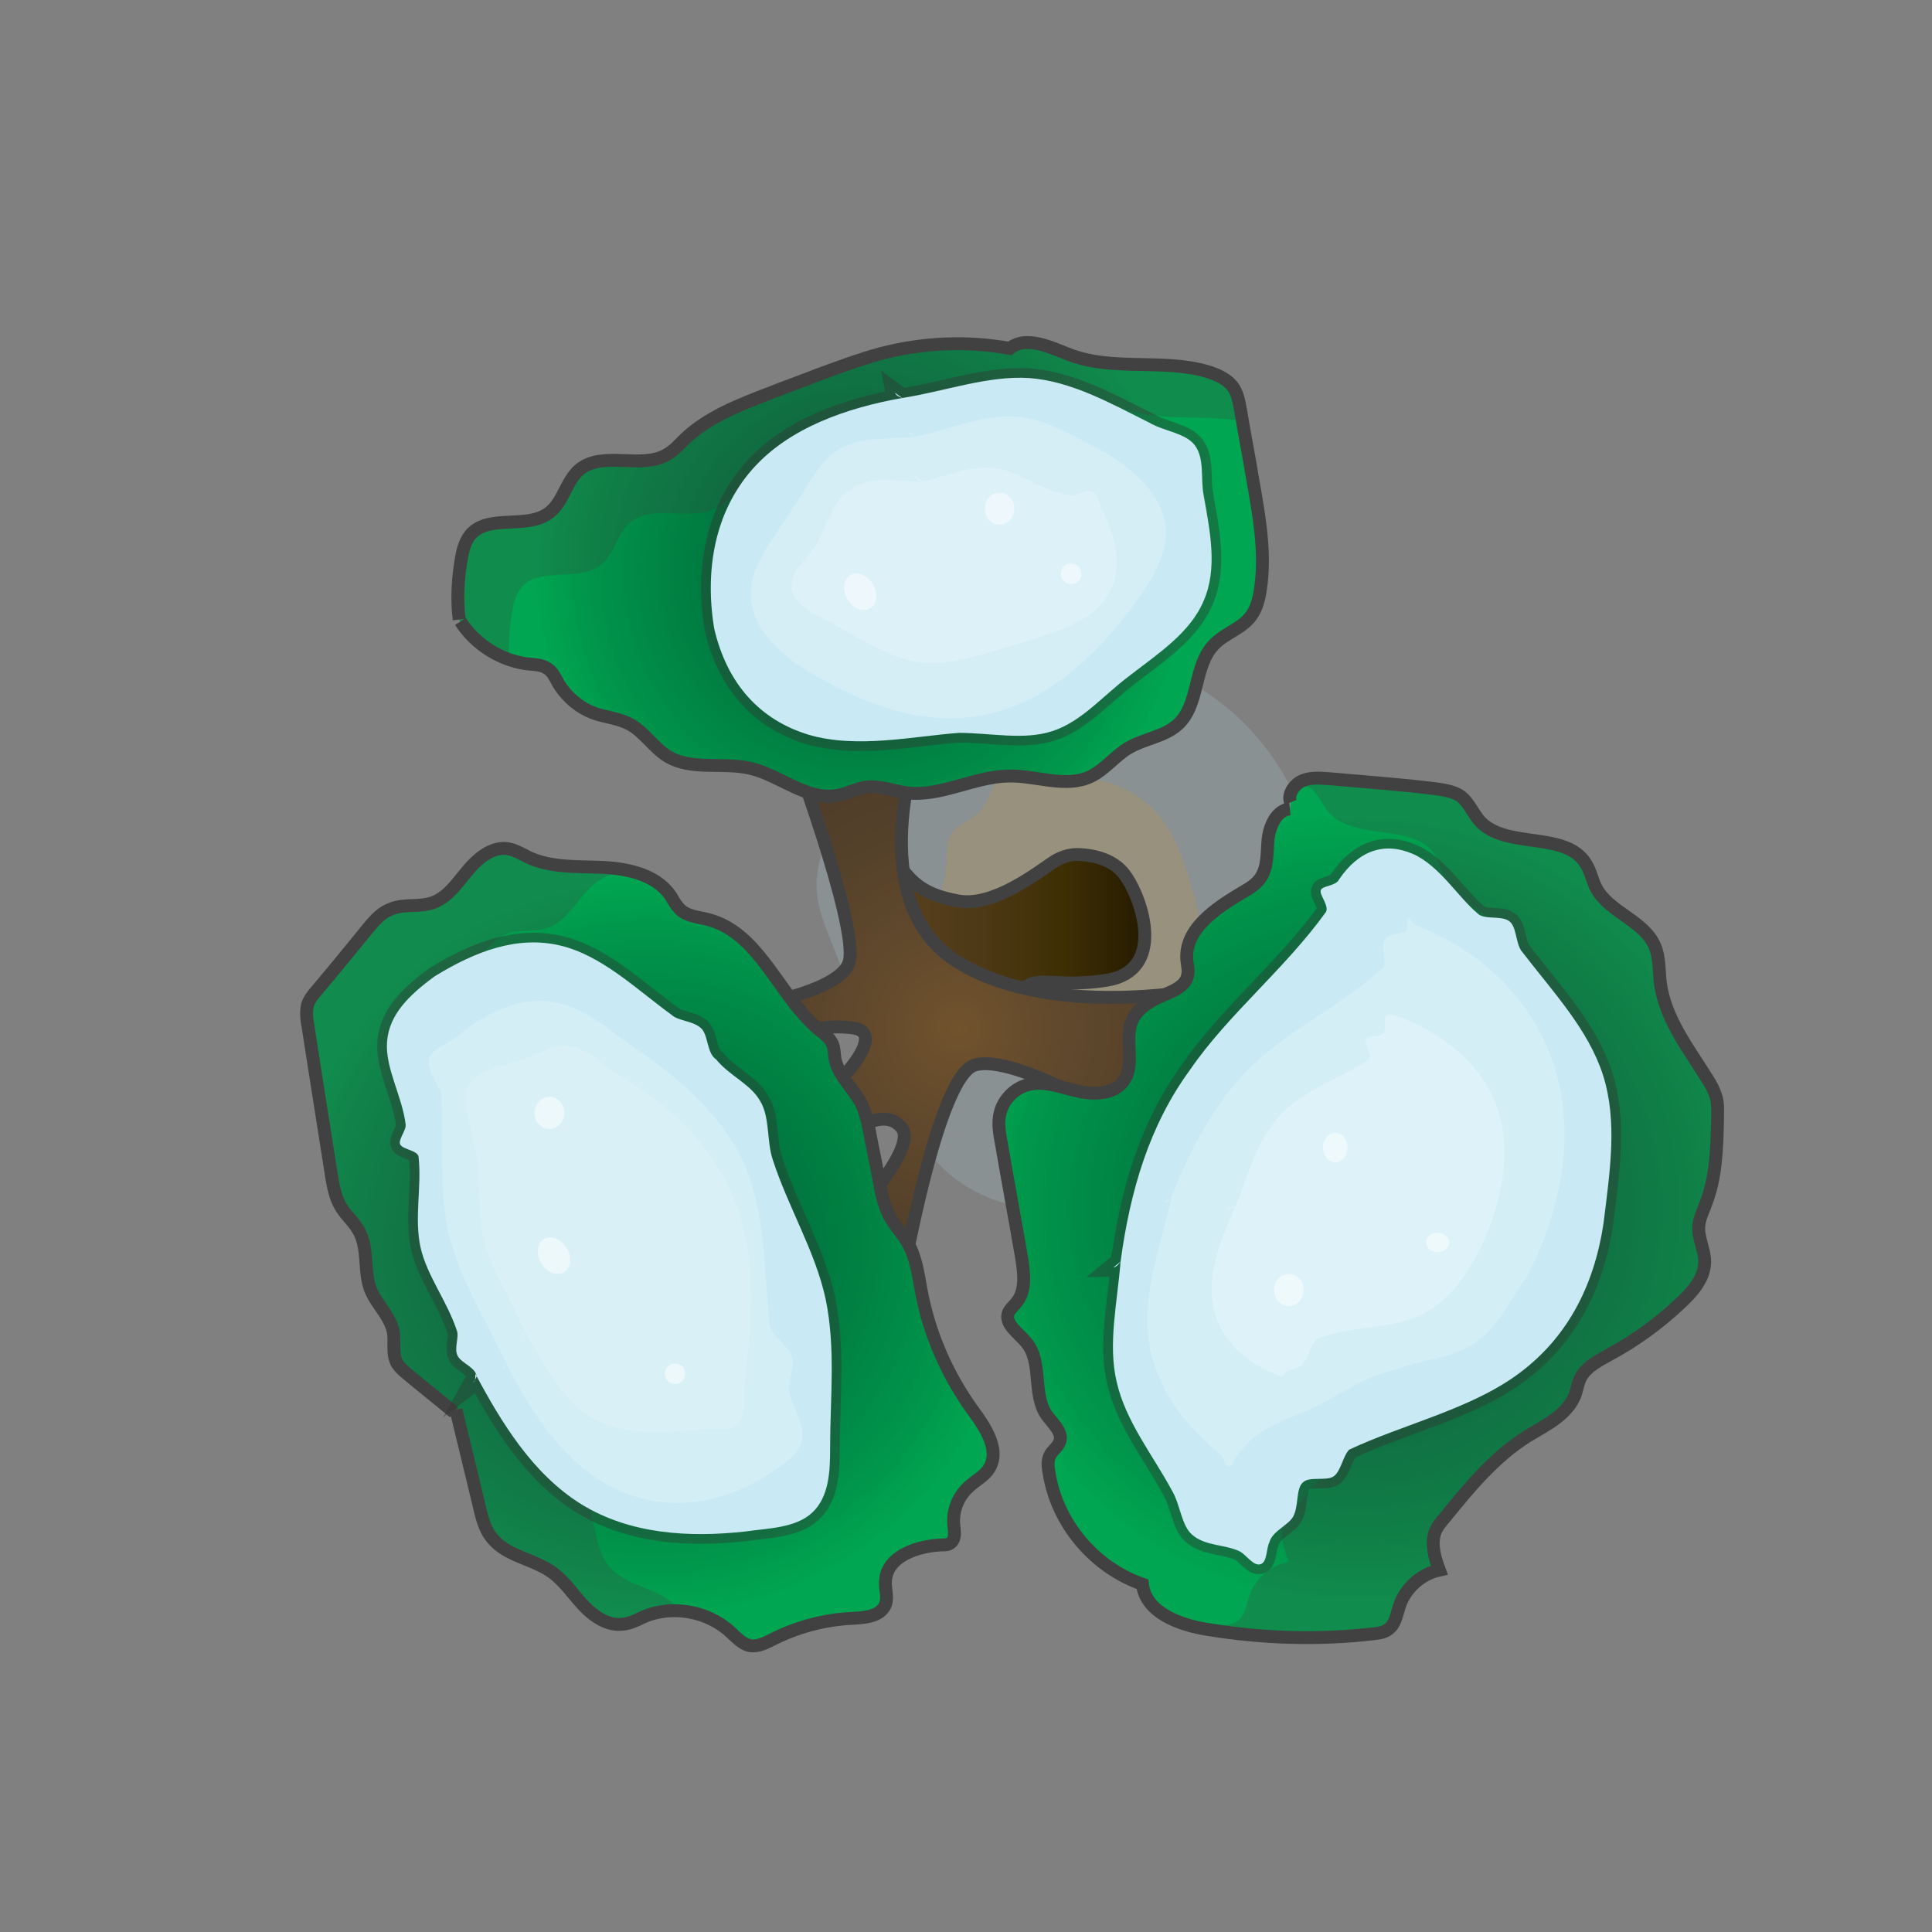 <svg version="1.0" id="Calque_7" xmlns="http://www.w3.org/2000/svg" x="0" y="0" width="300" height="300" style="enable-background:new 0 0 300 300" xml:space="preserve"><rect width="100%" height="100%" fill="#808080" stroke="none"/><style>.st0{opacity:.4}.st7{opacity:.25;fill:#424142}.st8{fill:none;stroke:#333;stroke-width:3;stroke-miterlimit:10}.st9{fill:#c9e9f4}.st10{fill:#e4f4fa}.st11{fill:#ecf8fd}.st12{opacity:.5;fill:#fff}.st14{fill:#e5f5fa}.st16{opacity:.25}.st17{fill:#424142}</style><g id="XMLID_17_" class="st0"><g id="XMLID_65_"><path id="XMLID_66_" d="M135.9 163.4c3 6.4 5.8 14 11.4 18.8 5.7 4.9 13 6.2 20.6 5.7 2-.5 4.3 1.2 6.2.7 1.9-.5 2.7-2.9 4.2-4.4 4.4-4.4 11.2-6.7 16-10.9 4.8-4.3 7.3-10.1 8.8-16.6 3.5-12.9 2.3-27.1-4.8-38.1-7.2-11.1-19.7-17.6-33.3-18.6-8.2-1-15.8.1-21.8 5-5.7 4.7-8.8 12.5-12.2 19.4-2 4.5-4.4 8.8-4.2 13.6.2 4.8 3.2 9.3 4.2 13.8 0 .5-1.2 1.9-.7 2.4s2.7 0 2.7.5c.5 1.5-1.2 3.6-.8 5.1.4 1.5 2.7 2.1 3.6 3.6l-.4 1.5c.4-.4.5-1.5.5-1.5z" style="fill:#98a9af"/></g></g><g id="XMLID_20_" style="opacity:.75"><g id="XMLID_67_"><path id="XMLID_77_" d="M152.7 156.1c2.5 3 5 8 9.1 10s8.5.9 12.5-2.1c3.5-3 8.5-5.2 10.8-9.2 2.4-4 1.8-8.8.8-13.8-1.5-5.5-3-11.9-7.4-15.9-4.4-4.1-10.5-4.9-16.5-4.4-1.9.5-4.3-1-6-.3-1.9.8-2.2 3.2-3.3 4.8-1 1.9-3.9 2.6-5 4.3-1.2 1.8-.4 4.4-.9 6.4-1 4-2.1 7.7-.7 11.1 1.4 3.4 5.2 5.8 6.7 9.3l-.3 1.2c.5-.3.2-1.4.2-1.4z" style="fill:#9b9176"/></g></g><linearGradient id="XMLID_5_" gradientUnits="userSpaceOnUse" x1="134.196" y1="143.48" x2="177.854" y2="143.48"><stop offset="0" style="stop-color:#59411f"/><stop offset=".173" style="stop-color:#563f1d"/><stop offset=".423" style="stop-color:#4d3915"/><stop offset=".718" style="stop-color:#3d2e04"/><stop offset="1" style="stop-color:#261b00"/></linearGradient><path id="XMLID_19_" d="M134.6 138.3s-1.6-14.7 1.2-10.1c4.5 7.4 5.7 10.4 13 11.7 5.5 1 12.4-4.5 15-6.2 1.2-.7 2.5-1.1 3.9-1 2.2.1 5.3.8 7 3.2 2.8 3.9 6.3 14.8-2.8 16.3-9.2 1.5-12.3-1.8-13.7 3.3-1.3 5.2-11.7 4.2-11.7 4.2l-9-11.2-2.9-10.2z" style="fill:url(#XMLID_5_);stroke:#424142;stroke-width:2;stroke-miterlimit:10"/><radialGradient id="XMLID_6_" cx="148.847" cy="159.622" r="42.763" gradientUnits="userSpaceOnUse"><stop offset="0" style="stop-color:#71532d"/><stop offset=".354" style="stop-color:#61492c"/><stop offset=".748" style="stop-color:#54412a"/><stop offset="1" style="stop-color:#4f3d2a"/></radialGradient><path id="XMLID_12_" d="M108.6 157.5s22-2.3 23.3-8.3c1.3-6-9.5-34.7-9.5-34.7h20.4s-9.4 25.7 6.1 35c15.4 9.3 40.2 3.7 40.2 3.7l-12.8 21.9s-18.7-11.7-25-9.7c-6.3 2-12.3 39.3-12.3 39.3l-5.4-17.1s8.8-9.6 6.4-12.5c-2.8-3.4-7.6.9-8.8.5-3.5-1.1-3.5-5.1-3.5-5.1s11.2-10.1 4.6-10.9c-6.7-.8-12 2.2-12 2.2l-11.7-4.3z" style="fill:url(#XMLID_6_);stroke:#424142;stroke-width:2;stroke-miterlimit:10"/><g id="Calque_5"><radialGradient id="XMLID_8_" cx="211.177" cy="187.677" r="61.566" gradientUnits="userSpaceOnUse"><stop offset="0" style="stop-color:#006838"/><stop offset=".198" style="stop-color:#006d3a"/><stop offset=".485" style="stop-color:#007b41"/><stop offset=".824" style="stop-color:#00944a"/><stop offset="1" style="stop-color:#00a651"/></radialGradient><path id="XMLID_16_" d="M200.3 125.6c-2.1.2-3.2 2.7-3.4 4.8s0 4.4-1.3 6.1c-.6.8-1.5 1.4-2.4 1.9-4.2 2.5-9.4 5.8-8.9 10.8.1.8.3 1.6.1 2.3-.3 1.6-2.2 2.4-3.7 3-2.1.9-4.2 2.1-5 4.2-1.1 2.9.6 6.5-1.2 9.1-1.5 2.2-4.7 2.2-7.3 1.6s-5.3-1.7-7.8-.9c-2 .6-3.6 2.3-4.1 4.3-.4 1.6-.1 3.2.2 4.8 1 5.8 2.1 11.7 3.1 17.5.4 2.5.8 5.3-.8 7.2-.4.5-.9.9-1.2 1.5-.7 1.8 1.6 3.2 2.8 4.7 2.5 3 .9 8 3.1 11.2 1 1.4 2.7 2.8 2 4.3-.3.7-.9 1.1-1.3 1.7-.6.9-.5 2-.3 3 1.2 7.8 7 14.7 14.5 17.3.5 4.4 5.7 6.3 10 7 8.5 1.4 17.2 1.7 25.8.7.9-.1 1.8-.2 2.5-.8 1-.8 1.2-2.3 1.6-3.5.9-2.8 3.4-5 6.2-5.6-.7-1.9-1.3-3.9-.7-5.8.3-.9 1-1.7 1.6-2.4 3.8-4.7 7.7-9.4 12.8-12.6 2.8-1.7 6-3.2 7.3-6.2.4-1 .5-2.1 1-3 .9-1.6 2.7-2.5 4.3-3.4 4.1-2.2 7.8-4.9 11.2-8.1 1.8-1.7 3.7-3.8 3.7-6.4 0-1.9-1.1-3.7-.9-5.6.1-1.1.6-2.1 1-3.2 1.7-4.2 1.8-8.8 1.9-13.3 0-1.1.1-2.3-.2-3.4-.3-1-.8-2-1.4-2.9-3-4.8-6.6-9.4-7.3-15-.2-1.8-.1-3.8-.8-5.5-1.7-4.1-7.2-5.3-9.2-9.2-.6-1.2-.8-2.5-1.5-3.6-3.1-5.3-12.6-2.2-16.6-6.8-1-1.2-1.6-2.7-2.8-3.7-1.1-.8-2.5-1-3.8-1.2-5.6-.7-11.3-1.1-16.9-1.6-1.4-.1-2.8-.2-4.1.4-1.2.6-2.2 2.1-1.7 3.3" style="fill:url(#XMLID_8_);stroke:#424142;stroke-width:2;stroke-miterlimit:10"/><path id="XMLID_35_" class="st7" d="M266.9 170.5c-.3-1-.8-2-1.4-2.9-3-4.8-6.6-9.4-7.3-15-.2-1.8-.1-3.8-.8-5.5-1.7-4.1-7.2-5.3-9.2-9.2-.6-1.2-.8-2.5-1.5-3.6-3.1-5.3-12.6-2.2-16.6-6.8-1-1.2-1.6-2.7-2.8-3.7-1.1-.8-2.5-1-3.8-1.2-5.6-.7-11.3-1.1-16.9-1.6-1.4-.1-2.8-.2-4.1.4-.2.1-.3.2-.4.3.5.2 1 .4 1.4.7 1.2.9 1.8 2.5 2.8 3.7 4.1 4.7 13.5 1.5 16.6 6.8.7 1.1.9 2.4 1.5 3.6 2 3.9 7.5 5.2 9.2 9.2.7 1.7.6 3.6.8 5.5.7 5.6 4.3 10.2 7.3 15 .6.9 1.1 1.9 1.4 2.9.3 1.1.3 2.3.2 3.4-.1 4.5-.2 9.1-1.9 13.3-.4 1-.9 2-1 3.2-.2 1.9.9 3.7.9 5.6 0 2.5-1.8 4.7-3.7 6.4-3.4 3.1-7.1 5.9-11.2 8.1-1.6.9-3.4 1.8-4.3 3.4-.5.9-.6 2-1 3-1.2 3-4.5 4.5-7.3 6.2-5.1 3.2-9 8-12.8 12.6-.6.8-1.2 1.5-1.6 2.4-.7 1.9 0 3.9.7 5.8-2.9.6-5.4 2.8-6.2 5.6-.4 1.2-.6 2.7-1.6 3.5-.7.6-1.6.7-2.5.8-1.3.1-2.5.2-3.8.3.6.1 1.2.3 1.8.4 8.5 1.4 17.2 1.7 25.8.7.9-.1 1.8-.2 2.5-.8 1-.8 1.2-2.3 1.6-3.5.9-2.8 3.4-5 6.2-5.6-.7-1.9-1.3-3.9-.7-5.8.3-.9 1-1.7 1.6-2.4 3.8-4.7 7.7-9.4 12.8-12.6 2.8-1.7 6-3.2 7.3-6.2.4-1 .5-2.1 1-3 .9-1.6 2.7-2.5 4.3-3.4 4.1-2.2 7.8-4.9 11.2-8.1 1.8-1.7 3.7-3.8 3.7-6.4 0-1.9-1.1-3.7-.9-5.6.1-1.1.6-2.1 1-3.2 1.7-4.2 1.8-8.8 1.9-13.3.1-1.1.1-2.3-.2-3.4z"/><g id="XMLID_26_" class="st0"><g id="XMLID_98_"><path id="XMLID_101_" class="st8" d="M174 195.9c-.5 6.4-2 12.8-.6 18.7 1.4 6.1 5.5 11.2 8.5 16.7 1.4 2.3 1.5 5.5 3.2 7 2 1.8 5.2 1.5 7.4 2.6 1 .5 2.1 2.3 3.2 2s.9-2.4 1.4-3.4c.5-1.8 2.9-2.6 3.7-4 .9-1.7.4-4.3 1.5-5.3 1-1 3.5-.2 4.7-.9s1.5-3.2 2.5-4.2c8.3-3.9 18.5-6.2 25.9-11.5 7.7-5.5 12.1-13.6 13.6-23.7 1-8.1 2.2-15.8-.1-23-2.3-7.1-7.7-12.8-12.7-19.3-.9-1.4-.7-3.8-1.9-4.6-1.3-.9-3.9-.1-4.9-1.2-2.9-2.4-5.9-7.4-10-9.2-4.4-1.9-8.4-.6-11.5 4-.5 1-2.5.9-2.8 1.6s1.3 2.4.8 3.4c-6.4 8.9-15.2 15.9-21.1 24.5-6.3 8.6-9.3 18.7-10.8 29.8l-1.1.9c.5 0 1.1-.9 1.1-.9z"/></g></g><g id="XMLID_27_"><g id="XMLID_102_"><path id="XMLID_103_" class="st9" d="M174 195.9c-.5 6.4-2 12.8-.6 18.7 1.4 6.1 5.5 11.2 8.5 16.7 1.4 2.3 1.5 5.5 3.2 7 2 1.8 5.2 1.5 7.4 2.6 1 .5 2.1 2.3 3.2 2s.9-2.4 1.4-3.4c.5-1.8 2.9-2.6 3.7-4 .9-1.7.4-4.3 1.5-5.3 1-1 3.5-.2 4.7-.9s1.5-3.2 2.5-4.2c8.3-3.9 18.5-6.2 25.9-11.5 7.7-5.5 12.1-13.6 13.6-23.7 1-8.1 2.2-15.8-.1-23-2.3-7.1-7.7-12.8-12.7-19.3-.9-1.4-.7-3.8-1.9-4.6-1.3-.9-3.9-.1-4.9-1.2-2.9-2.4-5.9-7.4-10-9.2-4.4-1.9-8.4-.6-11.5 4-.5 1-2.5.9-2.8 1.6s1.3 2.4.8 3.4c-6.4 8.9-15.2 15.9-21.1 24.5-6.3 8.6-9.3 18.7-10.8 29.8l-1.1.9c.5 0 1.1-.9 1.1-.9z"/></g></g><g id="XMLID_28_" class="st0"><g id="XMLID_99_"><path id="XMLID_100_" class="st10" d="M181.9 186c-1.5 6.9-4.5 14.5-3.6 21.7.9 7.3 5.2 13.2 11.2 18.2.5 0 .6 1.8 1.4 1.8s.7-1.6 1.2-1.6c2.9-4.4 7.8-5.6 11.8-7.5 4.2-2 8.1-4.9 12.7-5.9 4-1.5 8.8-1.7 12.5-4.2 3.6-2.5 5.5-6.8 8-10.3 5-9.5 7.6-21.2 4.5-31.8-3.1-10.7-11.4-18.8-21.9-22.8-.5-.2-.6-1.4-1.1-1.1-.3.2.1 2.1-.3 2.1-1.1.5-2.8.3-3.4 1.5-.5 1.1.6 3.3-.3 4.3-5.9 5.4-13.9 9.2-19.9 14.8-6.1 5.8-9.8 13.2-12.9 20.8l-1.1.6c.5.3 1.2-.6 1.2-.6z"/></g></g><g id="XMLID_29_" class="st0"><g id="XMLID_105_"><path id="XMLID_106_" class="st11" d="M191.9 187.2c-2 4.5-4.6 10.3-3.5 15.7 1.1 5.4 5.2 8.9 10.7 10.9.5-1.4 2-.9 3-1.8 1.2-1.1 1.4-3.5 2.5-4.1 4.5-2 10.6-1.4 15.3-3.4 4.8-2 7.7-6.1 10.2-11.1 3-6.5 4.8-14.4 2.4-21.4-2.5-7-8.8-11.8-15.8-14.3-.7 0-.9-.7-1.6.2-.3.4.4 2.4-.6 2.7-.5.5-2.2.1-2.4.8s1 2.6.5 3.1c-4.5 3-10 4.7-13.6 8.4-3.7 3.9-5.1 9.2-7.1 14.3l-1.3.5c.4.2 1.3-.5 1.3-.5z"/></g></g><ellipse id="XMLID_30_" transform="matrix(1 .015 -.015 1 3.038 -2.99)" class="st12" cx="200.1" cy="200.3" rx="2.3" ry="2.5"/><ellipse id="XMLID_32_" transform="matrix(1 .015 -.015 1 2.707 -3.1)" class="st12" cx="207.3" cy="178.2" rx="1.9" ry="2.3"/><ellipse id="XMLID_36_" transform="matrix(1 .015 -.015 1 2.929 -3.338)" class="st12" cx="223.2" cy="192.9" rx="1.8" ry="1.5"/></g><g id="Calque_6"><radialGradient id="XMLID_9_" cx="133.577" cy="88.329" r="50.667" gradientUnits="userSpaceOnUse"><stop offset="0" style="stop-color:#006838"/><stop offset=".198" style="stop-color:#006d3a"/><stop offset=".485" style="stop-color:#007b41"/><stop offset=".824" style="stop-color:#00944a"/><stop offset="1" style="stop-color:#00a651"/></radialGradient><path id="XMLID_129_" d="M71.5 96.5c2.3 3.6 6.3 6.1 10.5 6.6 1 .1 2.1.1 3 .7.8.5 1.2 1.4 1.7 2.3 1.4 2.3 3.5 4 6 4.8 1.7.5 3.4.7 5 1.5 2.3 1.2 3.7 3.6 5.9 5 3.7 2.3 8.6.9 12.9 1.9 4.7 1.1 8.8 5.1 13.6 4.2 1.6-.3 3-1.1 4.5-1.3 2.1-.2 4.1.6 6.1.9 5.3.7 10.5-2.5 15.9-2.6 4.3-.1 8.8 1.9 12.7.1 2.3-1.1 3.9-3.3 6-4.5 2.4-1.4 5.5-1.7 7.6-3.6 3.4-3.1 2.4-9.1 5.6-12.4 1.7-1.8 4.4-2.5 5.8-4.5.8-1.1 1.2-2.6 1.4-4 .9-5.7-.2-11.6-1.2-17.3-.6-3.6-1.3-7.2-1.9-10.8-.2-1.1-.4-2.2-1-3.2-.9-1.4-2.5-2.1-4.1-2.6-6.8-2-14.4-.1-21.1-2.5-3.2-1.2-7-3.2-9.6-1.1-6.6-1.2-13.5-.9-20 .8-3.3.9-6.5 2.1-9.8 3.3-2.5 1-5.1 1.9-7.6 2.9-4.7 1.8-9.6 3.7-13.2 7.2-.8.8-1.5 1.6-2.5 2.2-4 2.5-10-.6-13.7 2.4-2.1 1.8-2.5 5-4.7 6.7-3.5 2.7-9.5.1-12.3 3.5-.7.9-1.1 2.1-1.3 3.3-.6 3.2-.8 6.6-.4 9.8" style="fill:url(#XMLID_9_);stroke:#424142;stroke-width:2;stroke-miterlimit:10"/><path id="XMLID_128_" class="st7" d="M79.6 94.6c.2-1.2.5-2.3 1.3-3.3 2.8-3.4 8.8-.9 12.3-3.5 2.2-1.7 2.6-4.9 4.7-6.7 3.6-3 9.7.1 13.7-2.4.9-.6 1.7-1.4 2.5-2.2 3.6-3.5 8.5-5.4 13.2-7.2 2.5-1 5.1-1.9 7.6-2.9 3.2-1.2 6.4-2.4 9.8-3.3 6.5-1.7 13.4-1.9 20-.8 2.6-2.1 6.4-.1 9.6 1.1 5.9 2.2 12.5.9 18.7 2-.1-.7-.2-1.3-.4-2-.2-1.1-.4-2.2-1-3.2-.9-1.4-2.5-2.1-4.1-2.6-6.8-2-14.4-.1-21.1-2.5-3.2-1.2-7-3.2-9.6-1.1-6.6-1.2-13.5-.9-20 .8-3.3.9-6.5 2.1-9.8 3.3-2.5 1-5.1 1.9-7.6 2.9-4.7 1.8-9.6 3.7-13.2 7.2-.8.8-1.5 1.6-2.5 2.2-4 2.5-10-.6-13.7 2.4-2.1 1.8-2.5 5-4.7 6.7-3.5 2.7-9.5.1-12.3 3.5-.7.9-1.1 2.1-1.3 3.3-.6 3.2-.8 6.6-.4 9.8l.1.4c1.7 2.8 4.5 4.9 7.6 5.9 0-2.6.1-5.2.6-7.8z"/><g id="XMLID_124_" class="st0"><g id="XMLID_126_"><path id="XMLID_127_" class="st8" d="M140.1 61.8c-8.5 1.5-17.6 4.6-23.3 11.1-5.8 6.6-7.4 15.6-5.9 24.7 2 8.6 7.1 14.2 14.7 16.5 7.5 2.2 16.4.2 23.3-.3 5 0 10.1 1.2 14.6-.3s7.8-5.5 11.8-8.5c4.5-3.5 9.5-6.7 11.6-11.7 2.2-5 1-10.8 0-16.4-.5-2.6.2-5.7-1.4-7.8-1.5-1.9-4.7-2.1-7.1-3.5-6-3-12-6.4-18.6-6.9-6.5-.4-13.2 2.1-19.7 3.1L139 61c.1.5 1.1.8 1.1.8z"/></g></g><g id="XMLID_120_"><g id="XMLID_122_"><path id="XMLID_123_" class="st9" d="M140.1 61.8c-8.5 1.5-17.6 4.6-23.3 11.1-5.8 6.6-7.4 15.6-5.9 24.7 2 8.6 7.1 14.2 14.7 16.5 7.5 2.2 16.4.2 23.3-.3 5 0 10.1 1.2 14.6-.3s7.8-5.5 11.8-8.5c4.5-3.5 9.5-6.7 11.6-11.7 2.2-5 1-10.8 0-16.4-.5-2.6.2-5.7-1.4-7.8-1.5-1.9-4.7-2.1-7.1-3.5-6-3-12-6.4-18.6-6.9-6.5-.4-13.2 2.1-19.7 3.1L139 61c.1.5 1.1.8 1.1.8z"/></g></g><g id="XMLID_116_" class="st0"><g id="XMLID_118_"><path id="XMLID_119_" class="st14" d="M142.1 67.8c-4.1.5-8.5-.1-11.9 2-3.3 2-4.9 6.1-7.4 9.6-2.4 3.9-6 7.9-6.2 12.3-.2 4.6 2.8 8.2 6.9 11.3 8.5 5.5 18.2 9.6 27.7 8.3 9.4-1.3 17.4-7.6 23.9-16.1 3-4 6.3-8.5 5.9-13.2-.4-4.7-4.1-8.3-8.6-11.3-4.9-2.5-9.5-5.6-14.6-6-5.3-.4-10.6 2.1-15.7 3.1l-1.1-.9c0 .5 1.1.9 1.1.9z"/></g></g><g id="XMLID_112_" class="st0"><g id="XMLID_114_"><path id="XMLID_115_" class="st14" d="M143 74.8c-3.5 0-7.4-.9-10.4.8-3.1 1.8-4.2 5.6-5.7 8.7-1.3 2.2-4 4.2-4 6.4-.1 2.7 2.4 4.1 4.6 5.2 5 2.5 9.7 6.1 15.1 6.9 5.4.7 10.7-1.5 16.2-3 4.5-1.5 10-2.9 12.8-6.7 2.8-3.9 2.1-8.8-.4-13.8-.5-.5-.4-2.5-1.6-3-1-.5-2.8 1-3.7.5-4-.5-7.4-3.5-11.1-4.1-3.8-.6-7.5 1.1-11.5 2.1l-1.2-1c-.1.5.9 1 .9 1z"/></g></g></g><g id="Calque_4"><radialGradient id="XMLID_15_" cx="101.037" cy="194.28" r="57.504" gradientTransform="rotate(-2.712 87.123 192.838) scale(1)" gradientUnits="userSpaceOnUse"><stop offset="0" style="stop-color:#006838"/><stop offset=".198" style="stop-color:#006d3a"/><stop offset=".485" style="stop-color:#007b41"/><stop offset=".824" style="stop-color:#00944a"/><stop offset="1" style="stop-color:#00a651"/></radialGradient><path id="XMLID_42_" d="M70.5 219.3c-2.4-2-4.8-3.9-7.2-5.9-.6-.5-1.3-1.1-1.7-1.8-.7-1.4-.3-3-.5-4.6-.4-2.5-2.5-4.3-3.5-6.6-1.2-2.9-.3-6.5-1.9-9.3-.7-1.3-1.9-2.3-2.7-3.6-1-1.6-1.3-3.5-1.6-5.4-1.2-7.6-2.4-15.2-3.6-22.9-.2-1.1-.3-2.3 0-3.3.3-.8.8-1.4 1.3-2 2.7-3.2 5.4-6.5 8-9.7 1-1.2 2-2.4 3.5-3 2-.9 4.4-.3 6.5-1 2.4-.8 3.9-3.1 5.5-5s3.8-3.8 6.3-3.4c1.1.2 2.1.8 3.1 1.3 3.6 1.7 7.8 1.4 11.7 1.6 4 .2 8.3 1.2 10.5 4.5.4.7.8 1.4 1.4 2 1.1 1.1 2.9 1.2 4.4 1.6 8 2.1 10.9 11.9 17.3 17.2.7.5 1.4 1.1 1.8 1.8.5.8.4 1.9.6 2.8.6 2.6 2.9 4.5 4.1 6.9.6 1.3.9 2.7 1.2 4.1.5 2.7 1.1 5.5 1.6 8.2.3 1.7.7 3.4 1.5 5 .8 1.5 2 2.7 2.8 4.1 1.4 2.4 1.7 5.2 2.2 7.8 1.3 6.7 4.1 13 8.1 18.5 1.9 2.6 4.1 6 2.4 8.8-.8 1.3-2.2 1.9-3.3 3a7.12 7.12 0 0 0-2.2 5.8c.1.9.3 2.1-.4 2.7-.4.4-1 .4-1.6.4-3.8.2-8.4 1.8-8.6 5.6-.1 1.2.4 2.5 0 3.6-.7 1.9-3.2 2.1-5.2 2.2-4.2.2-8.4 1.3-12.2 3.2-1.2.6-2.5 1.3-3.8 1-1.1-.3-1.9-1.2-2.8-2-3.5-3.3-9-4.3-13.4-2.5-1.1.5-2.2 1.1-3.4 1.2-2.3.3-4.5-1.2-6.1-2.9-1.6-1.7-2.9-3.7-4.8-5.1-3-2.2-7.2-2.5-9.5-5.5-1.1-1.4-1.5-3.2-1.9-4.9-1.2-5-2.4-9.9-3.6-14.9" style="fill:url(#XMLID_15_);stroke:#424142;stroke-width:2;stroke-miterlimit:10"/><g id="XMLID_39_" class="st16"><path id="XMLID_41_" class="st17" d="M103.9 248.5c-3-2.2-7.2-2.5-9.5-5.5-1.1-1.4-1.5-3.2-1.9-4.9-1.2-5-2.4-9.9-3.6-14.9h-.5c-2.4-2-4.8-3.9-7.2-5.9-.6-.5-1.3-1.1-1.7-1.8-.7-1.4-.3-3-.5-4.6-.4-2.5-2.5-4.3-3.5-6.6-1.2-2.9-.3-6.5-1.9-9.3-.7-1.3-1.9-2.3-2.7-3.6-1-1.6-1.3-3.5-1.6-5.4-1.2-7.6-2.4-15.2-3.6-22.9-.2-1.1-.3-2.3 0-3.3.3-.8.8-1.4 1.3-2 2.7-3.2 5.4-6.5 8-9.7 1-1.2 2-2.4 3.5-3 2-.9 4.4-.3 6.5-1 2.4-.8 3.9-3.1 5.5-5s3.8-3.8 6.3-3.4c1.1.2 2.1.8 3.1 1.3 1.1.5 2.3.8 3.5 1.1-2.4-2.5-6.2-3.3-9.7-3.5-4-.2-8.1.1-11.7-1.6-1-.5-2-1.1-3.1-1.3-2.5-.4-4.7 1.5-6.3 3.4-1.6 1.9-3.1 4.2-5.5 5-2.1.7-4.5.1-6.5 1-1.4.6-2.5 1.8-3.5 3-2.7 3.2-5.4 6.5-8 9.7-.5.6-1 1.2-1.3 2-.4 1.1-.2 2.2 0 3.3 1.2 7.6 2.4 15.2 3.6 22.9.3 1.9.6 3.8 1.6 5.4.8 1.3 2 2.3 2.7 3.6 1.5 2.8.7 6.3 1.9 9.3.9 2.3 3 4.1 3.5 6.6.3 1.5-.2 3.2.5 4.6.4.7 1 1.3 1.7 1.8 2.4 2 4.8 3.9 7.2 5.9h.5c1.2 5 2.4 9.9 3.6 14.9.4 1.7.9 3.5 1.9 4.9 2.3 2.9 6.5 3.3 9.5 5.5 1.9 1.4 3.2 3.4 4.8 5.1 1.6 1.7 3.8 3.2 6.1 2.9 1.2-.2 2.3-.8 3.4-1.2 1.8-.7 3.7-1 5.6-.9-.6-.7-1.3-1.4-2-1.9z"/><path id="XMLID_40_" class="st17" d="M118.1 255.2c-.4.2-.7.3-1.1.5 1.1 0 2.2-.6 3.3-1.1.1 0 .1 0 .2-.1-.9.2-1.6.4-2.4.7z"/></g><g id="Calque_8"><g id="XMLID_3_" class="st0"><g id="XMLID_48_"><path id="XMLID_49_" class="st8" d="M73.8 213.3c4 7.5 8.9 15.6 16.5 20.3 7.5 4.6 16.6 5.2 25.5 4.2 3.4-.5 7.7-.5 10.3-2.9 2.7-2.5 2.8-6.6 2.8-10.1 0-7.6.9-15.4-.7-23.1-1.6-7.4-5.8-14.2-8.2-21.6-1-3-.4-6.6-2-9.2-1.5-2.6-4.8-3.9-6.8-6.4-1.4-.9-1.2-3.5-2.2-4.7-1.2-1.3-3.6-1.2-4.7-2.2-5.5-4-10.9-9.3-17.4-10.8-6.5-1.5-12.9.8-19.4 4.8-4.1 3-7.1 6-7.4 10.2-.3 4.1 2.4 8.5 2.9 12.9 0 1-1.3 2.4-.8 3.1s2.8.9 2.8 1.9c.5 4.6-.7 9.4.3 14 1 4.4 4.1 8.3 5.6 12.8.5 1.1-.5 2.9.2 4.1.6 1.1 2.9 1.8 2.9 3.2l-.5.9c.4-.3.3-1.4.3-1.4z"/></g></g><g id="XMLID_22_"><g id="XMLID_70_"><path id="XMLID_71_" class="st9" d="M73.8 213.3c4 7.5 8.9 15.6 16.5 20.3 7.5 4.6 16.6 5.2 25.5 4.2 3.4-.5 7.7-.5 10.3-2.9 2.7-2.5 2.8-6.6 2.8-10.1 0-7.6.9-15.4-.7-23.1-1.6-7.4-5.8-14.2-8.2-21.6-1-3-.4-6.6-2-9.2-1.5-2.6-4.8-3.9-6.8-6.4-1.4-.9-1.2-3.5-2.2-4.7-1.2-1.3-3.6-1.2-4.7-2.2-5.5-4-10.9-9.3-17.4-10.8-6.5-1.5-12.9.8-19.4 4.8-4.1 3-7.1 6-7.4 10.2-.3 4.1 2.4 8.5 2.9 12.9 0 1-1.3 2.4-.8 3.1s2.8.9 2.8 1.9c.5 4.6-.7 9.4.3 14 1 4.4 4.1 8.3 5.6 12.8.5 1.1-.5 2.9.2 4.1.6 1.1 2.9 1.8 2.9 3.2l-.5.9c.4-.3.3-1.4.3-1.4z"/></g></g><g id="XMLID_1_" class="st0"><g id="XMLID_72_"><path id="XMLID_74_" class="st10" d="M78.5 211.5c3.5 7 8.6 15.3 16.3 19.3 7.6 4 16.3 3.3 24.3-1.7 2-1.5 4.8-2.8 5.4-5.3.6-2.5-1.4-5.1-1.9-7.6-.5-1.5.9-3.8.4-5.5-.5-1.7-2.9-3.1-3.4-4.6-1-8-.6-16.8-3.6-24.3s-9-13.1-16-18.1c-4.4-2.9-8.8-7.2-14-8.1-5.3-.9-10.2 1.5-14.8 5.1-1.4 1.4-3.9 1.9-4.5 3.5-.6 1.9 1.3 4 1.8 5.6.5 7-.5 14.6 1.2 21.8 1.7 7.2 5.8 13.5 8.8 19.9l-.4 1.3c.4-.1.4-1.3.4-1.3z"/></g></g><g id="XMLID_4_" class="st16"><g id="XMLID_75_"><path id="XMLID_76_" class="st11" d="M81.4 206.5c3 5 5.6 10.6 10.3 13.5 4.8 2.9 10.7 2.5 16.7 2 1.8-.5 4.3.5 5.8-.6 1.7-1.3 1.3-3.8 1.3-5.5 1-9 2.2-19.3-1-28.3-3.1-9-10.1-15.8-18.6-20.8-2.5-1.5-4.8-4.1-7.7-4.4-2.8-.2-5.6 2-8.5 2.5-2.6 1-5.8 1.4-7 3.8-1.2 2.2.2 5.1.7 8 1.5 5 .6 10.5 1.7 15.6 1.1 5 4.3 9.3 6.3 14.3l-.4 1.2c.5-.2.4-1.3.4-1.3z"/></g></g><ellipse id="XMLID_7_" transform="matrix(1 .015 -.015 1 2.61 -1.265)" class="st12" cx="85.3" cy="172.8" rx="2.3" ry="2.5"/><ellipse id="XMLID_10_" transform="rotate(-31.056 85.977 194.95)" class="st12" cx="86" cy="195" rx="2.3" ry="3"/><circle id="XMLID_14_" transform="matrix(1 .015 -.015 1 3.223 -1.554)" class="st12" cx="104.8" cy="213.3" r="1.6"/><ellipse id="XMLID_18_" transform="matrix(1 .015 -.015 1 1.208 -2.327)" class="st12" cx="155.2" cy="79" rx="2.3" ry="2.5"/><ellipse id="XMLID_13_" transform="rotate(-31.056 133.572 91.931)" class="st12" cx="133.6" cy="91.9" rx="2.3" ry="3"/><circle id="XMLID_11_" transform="matrix(1 .015 -.015 1 1.36 -2.494)" class="st12" cx="166.3" cy="89.1" r="1.6"/></g></g></svg>